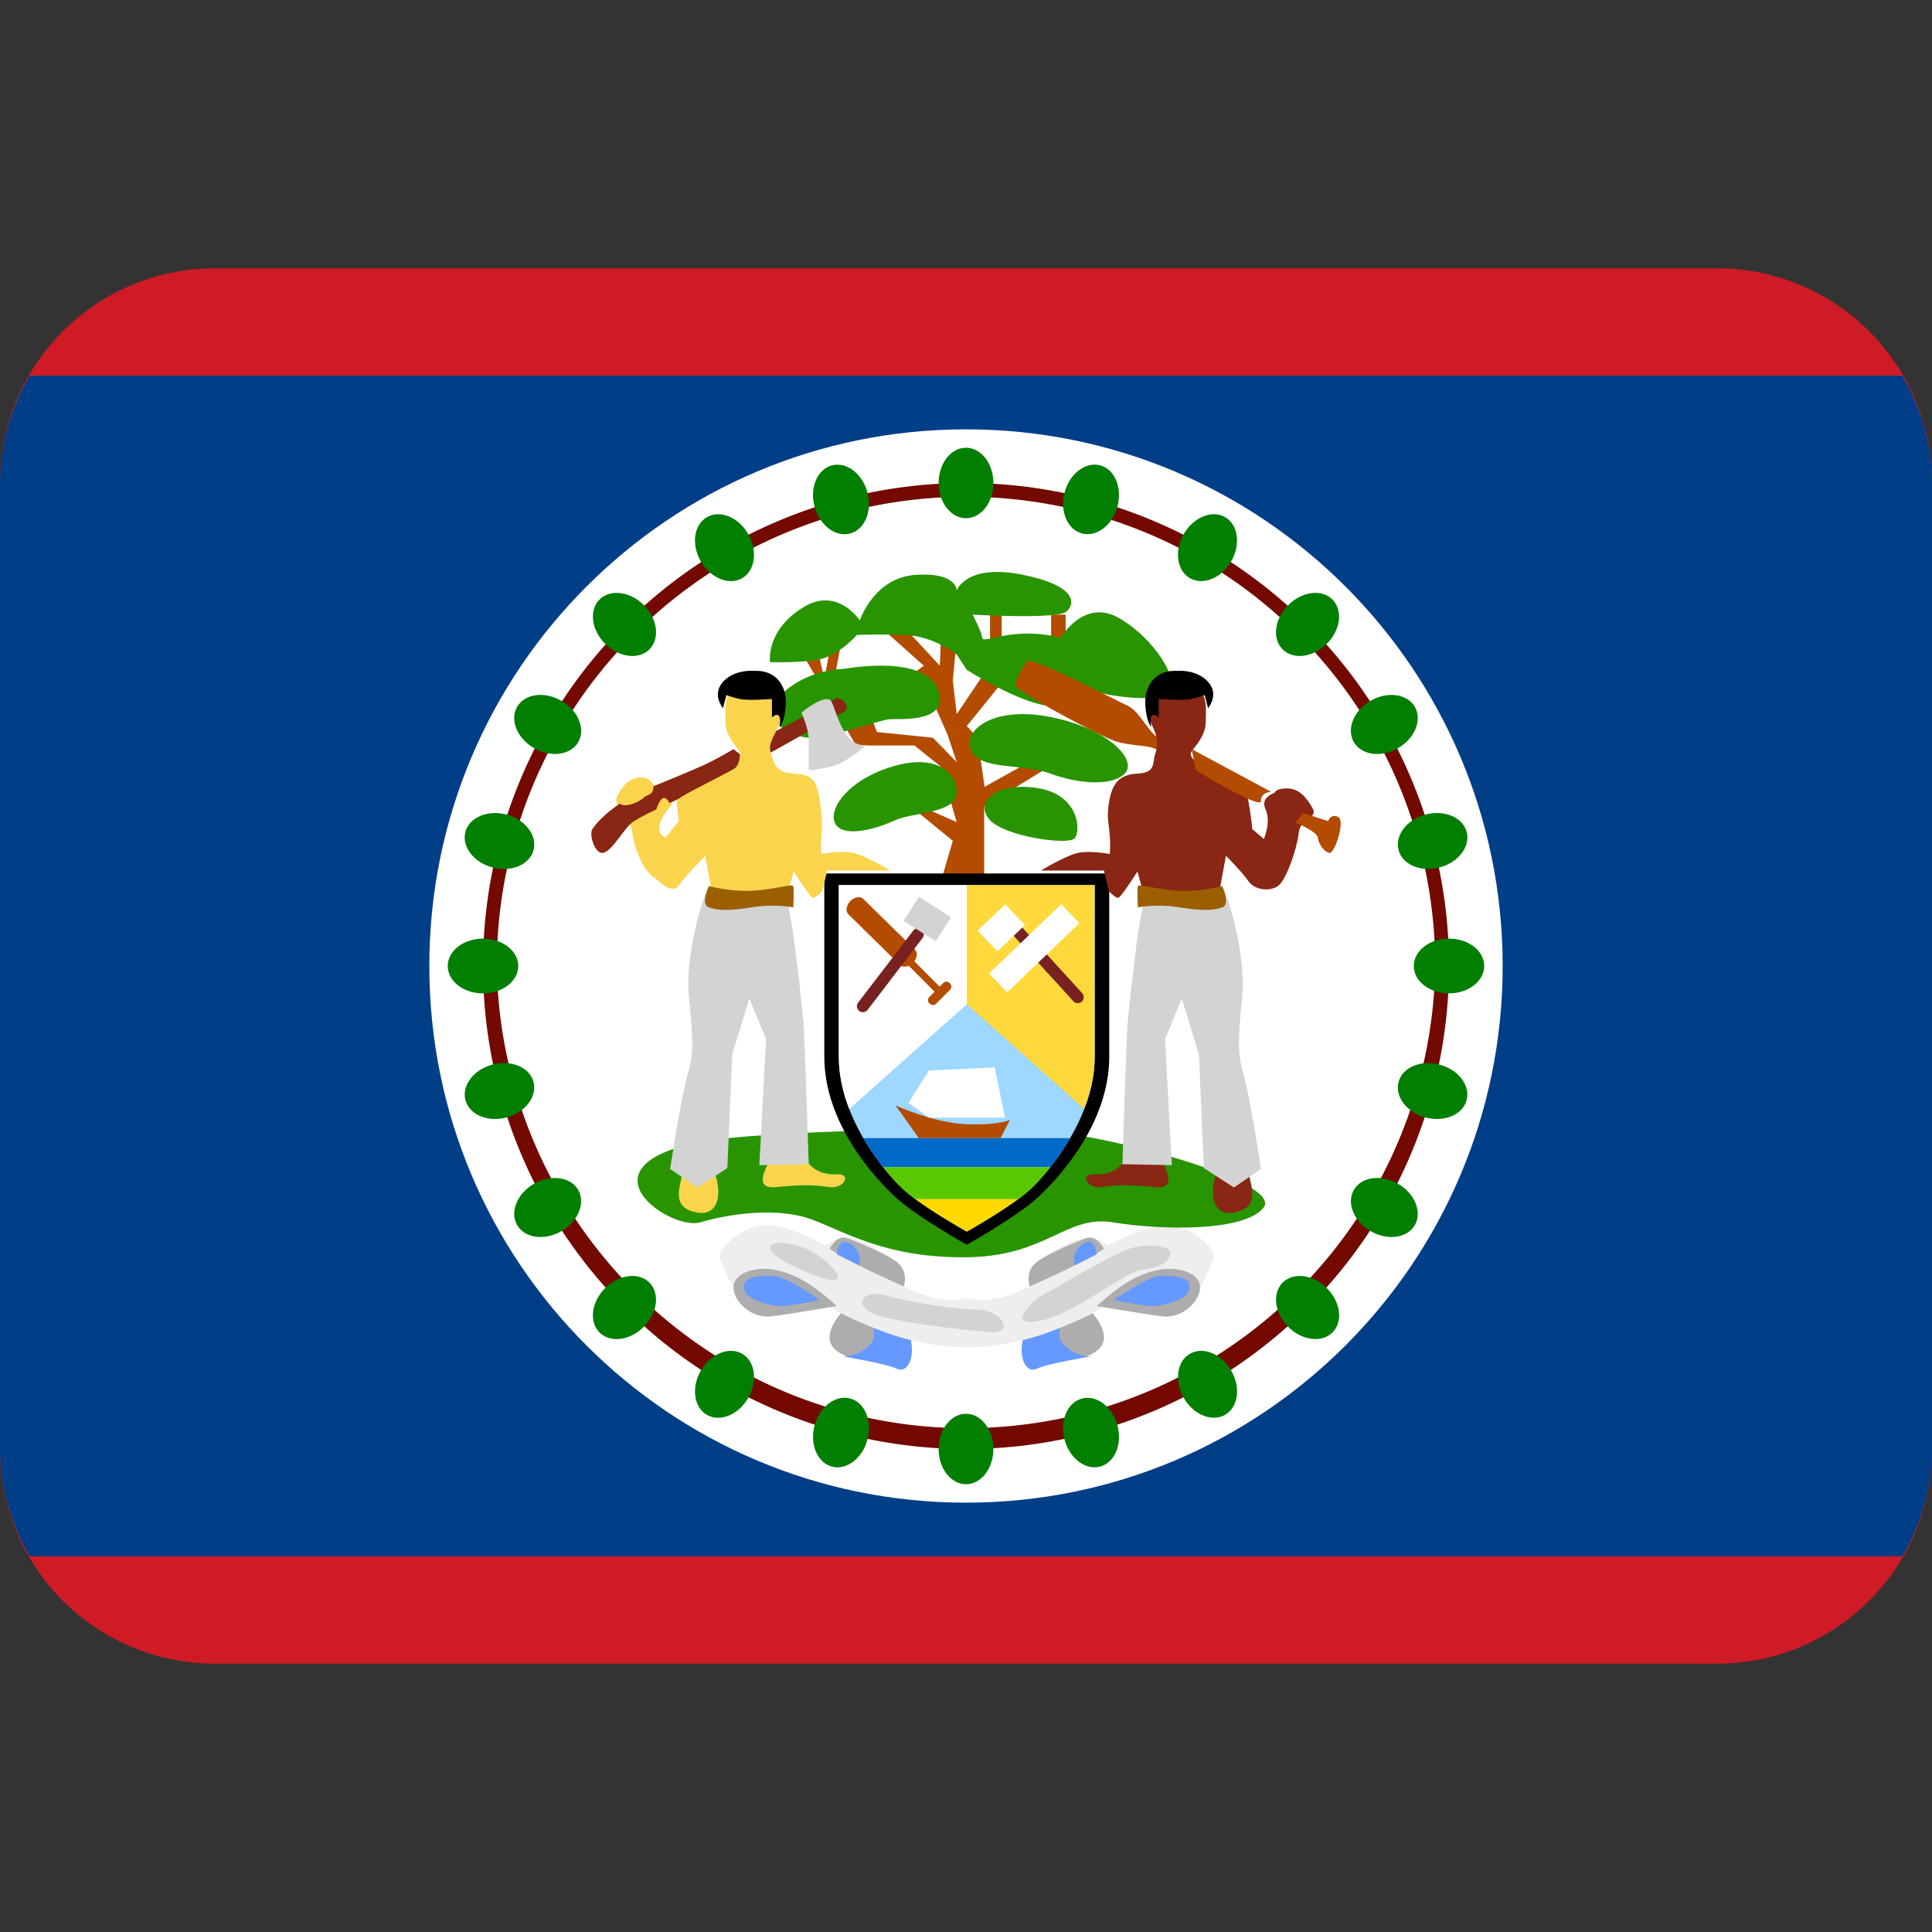 <svg xmlns="http://www.w3.org/2000/svg" viewBox="0 0 45 45"><rect x="0" y="0" width="45" height="45" fill="#333333" stroke="none"/><defs><clipPath id="a"><path d="M0 36h36V0H0v36z"/></clipPath></defs><g clip-path="url(#a)" transform="matrix(1.25 0 0 -1.25 0 45)"><path d="M36 9a4 4 0 0 0-4-4H4a4 4 0 0 0-4 4v18a4 4 0 0 0 4 4h28a4 4 0 0 0 4-4V9z" fill="#ce1b26"/><path d="M.555 29A3.965 3.965 0 0 1 0 27V9c0-.732.212-1.409.555-2h34.89c.344.591.555 1.268.555 2v18c0 .732-.211 1.41-.554 2H.555z" fill="#003e87"/><path d="M8 18c0 5.523 4.477 10 10 10s10-4.477 10-10S23.523 8 18 8 8 12.476 8 18" fill="#fff"/><path d="M9 18a9 9 0 0 0 9 9 9 9 0 1 0-9-9" fill="#730900"/><path d="M9.257 18a8.743 8.743 0 0 0 17.486 0 8.744 8.744 0 0 0-17.486 0" fill="#fff"/><path d="M18 9.656c-.282 0-.51-.293-.51-.656 0-.364.228-.656.51-.656.282 0 .51.292.51.656 0 .363-.228.656-.51.656M18.51 27c0-.363-.228-.656-.51-.656-.282 0-.51.293-.51.656 0 .363.228.657.51.657.282 0 .51-.294.51-.657M20.16 26.06c.272-.072.568.15.662.502.094.35-.05.693-.322.767-.273.072-.569-.153-.662-.502-.094-.352.05-.694.322-.766M15.178 9.439c.094.35.391.575.663.503.272-.073.417-.416.322-.767-.093-.35-.39-.575-.662-.503-.272.074-.416.416-.323.767M22.172 25.227c.244-.141.588-.001.77.313.18.315.13.683-.114.824-.244.14-.588 0-.77-.314-.181-.314-.13-.682.114-.823M13.059 10.46c.18.315.526.455.77.315.243-.142.294-.51.113-.824-.182-.315-.526-.456-.77-.315-.244.142-.295.51-.113.824M23.9 23.9c.2-.199.567-.152.824.104.257.257.303.625.104.825-.199.2-.568.153-.824-.105-.257-.256-.303-.625-.104-.824M11.275 11.997c.257.257.626.303.825.104.2-.199.152-.568-.104-.825-.257-.257-.625-.304-.825-.105-.199.2-.152.57.104.826M25.227 22.172c.14-.243.508-.295.822-.113.315.18.455.526.315.769-.142.244-.51.296-.825.114-.314-.181-.454-.526-.312-.77M9.95 13.942c.314.18.683.13.824-.114.14-.243 0-.588-.314-.77-.315-.181-.683-.13-.824.114-.141.244 0 .589.314.77M26.06 20.16c.073-.273.415-.417.767-.323.35.094.574.39.502.663-.074.271-.416.416-.766.322-.352-.094-.575-.39-.502-.662M9.175 16.163c.35.094.694-.05.766-.322.073-.273-.151-.569-.502-.663-.351-.094-.693.05-.766.323-.073.272.152.568.502.662M26.344 18c0-.282.293-.51.656-.51.364 0 .656.228.656.51 0 .282-.292.51-.656.51-.363 0-.656-.228-.656-.51M9 18.51c.363 0 .657-.228.657-.51 0-.282-.294-.51-.657-.51-.363 0-.657.228-.657.51 0 .282.294.51.657.51M26.06 15.84c-.072-.272.15-.568.502-.662.35-.094.693.05.767.322.072.273-.153.569-.502.662-.352.094-.694-.05-.766-.322M9.439 20.822c.35-.094.575-.391.503-.663-.073-.272-.416-.417-.767-.322-.35.093-.575.39-.503.662.074.272.416.416.767.323M25.227 13.828c-.141-.243-.001-.588.313-.77.315-.18.683-.129.824.114.14.244 0 .59-.314.77-.314.182-.682.13-.823-.114M10.46 22.942c.315-.18.455-.526.315-.77-.142-.243-.51-.294-.824-.112-.315.181-.456.525-.315.77.142.243.51.294.824.112M23.9 12.1c-.199-.2-.152-.566.104-.824.257-.256.625-.303.825-.104.2.199.153.569-.105.824-.256.258-.625.303-.824.104M11.997 24.725c.257-.256.303-.625.104-.825-.199-.2-.568-.152-.825.104-.257.257-.304.626-.105.825.2.199.57.153.826-.104M22.172 10.774c-.243-.14-.295-.509-.113-.823.18-.315.526-.454.769-.314.244.141.296.51.114.824-.181.314-.526.454-.77.313m-8.23 15.275c.18-.314.13-.682-.114-.823-.243-.14-.588 0-.77.314-.181.314-.13.682.114.823.244.141.589.001.77-.314M20.16 9.94c-.273-.073-.417-.415-.323-.767.094-.349.39-.574.663-.5.271.073.416.415.322.765-.094.351-.39.575-.662.502m-3.997 16.885c.094-.35-.05-.693-.322-.766-.273-.073-.569.152-.663.503-.094.35.05.693.323.766.272.072.568-.152.662-.503" fill="#007f00"/><path d="M14.96 23.802l.992-1.693h1.087l.487-.39.3-1.037-1.076.472 1.004-.822-.242-.824h.827v1.463l1.35.827-.223.166-1.12-.625-.13.914-.202.217.688.85-.356.143-.519-.77-.073.626.073.773s-.346.275-.315.184c.033-.09 0-.68 0-.68l-.65.7-.3-.12.652-.58-.759-.566-.92.253.176.94h-.189l-.163-.886-.163.755-.236-.417M18.665 23.897h-.217v.813h.217v-.813zM19.857 24.114h-.271v.433h.271v-.433z" fill="#b34b00"/><path d="M16.16 22.84c.033-.08.18-.48.18-.48l1.044-.107.443-.455-.174.522-.269.604-1.224-.083z" fill="#fff"/><path d="M14.981 24.692c.63.378 1.04-.253 1.04-.253s.26.795 1.036.849c.776.054.77-.29.77-.29s.172.5 1.21.296c1.037-.204 1.005-.548.831-.692-.174-.145-1.745-.055-1.745-.055s.162-.307.18-.433c.018-.127.578.235 1.462 0 0 0 .435.759 1.103.36.67-.396 1.106-1.155.941-1.371-.164-.217-1.356-.073-1.492.072 0 0-.242-.398-.803-.325-.56.072-1.5.668-1.5.668l-.188.289s-.435.344-.964.362c-.528.017-.895 0-.895 0s-.356-.416-.77-.47c-.417-.055-.849-.036-.849-.036s-.088.595.633 1.029" fill="#289400"/><path d="M15.711 23.536c1.04.163 1.725 0 1.797-.506.072-.506-.775-.415-.947-.433-.173-.019-1.166-.362-1.49-.344-.326.018-.995.344-.507.813.488.47 1.147.47 1.147.47M19.69 22.615c1.021-.238 1.503-.795 1.268-1.03-.235-.234-.837-.2-1.385 0-.548.199-1.308.055-1.478.434-.17.379.435.867 1.594.596M19.342 21.314c.776-.128.804-.812.678-.939-.127-.126-1.32.036-1.59.361-.271.325.144.704.912.578M16.456 21.658c.968.366 1.383-.055 1.37-.434-.01-.38-.822-.361-1.14-.505-.315-.146-.893-.326-1.091-.11-.2.218.097.76.86 1.049" fill="#289400"/><path d="M15.792 11.664c-.27-.266-.677-.82.197-.99.875-.17.534.69.35.832-.185.144-.547.158-.547.158" fill="#adadad"/><path d="M16.227 11.416c.018-.053.126-.307 0-.451-.127-.145-.343-.254-.542-.235 0 0 .849-.144 1.029-.236.18-.088.343.182.253.561-.09.379-.74.361-.74.361" fill="#69f"/><path d="M18.015 11.815v-.922s-.741-.018-1.59.306c-.848.327-1.011.489-1.011.489s-.723-.218-1.066-.218c-.343 0-.451.127-.578.344-.126.217-.343.648-.361.775-.018.127.398.58.867.58s1.102-.38 1.102-.38.289.29.759.038c.469-.254.74-.326.704-.795 0 0 .256-.131.506-.2.397-.11.668-.017.668-.017" fill="#eee"/><path d="M15.458 12.73c.346-.234 1.068-.564 1.383-.699 0 0 .112.304-.168.48-.279.179-.684.339-.881.417-.198.077-.334-.198-.334-.198M15.594 11.664c-.487.437-.794.602-1.156.674-.36.072-.784-.06-.77-.338.011-.277.358-.566.68-.529.321.035 1.246.193 1.246.193" fill="#adadad"/><path d="M15.594 12.627s.018.342.253.199c.235-.146.163-.406.163-.406l-.416.207zM15.27 11.777s-.614.451-.885.451c-.272 0-.542-.017-.525-.224.019-.209.38-.299.579-.334.198-.038.83.107.83.107" fill="#69f"/><path d="M20.236 11.664c.271-.266.678-.82-.196-.99-.876-.17-.534.69-.35.832.185.144.546.158.546.158" fill="#adadad"/><path d="M19.803 11.416c-.02-.053-.127-.307 0-.451.126-.145.343-.254.54-.235 0 0-.848-.144-1.028-.236-.181-.088-.343.182-.252.561.09.379.74.361.74.361" fill="#69f"/><path d="M18.015 11.815v-.922s.74-.018 1.589.306c.849.327 1.012.489 1.012.489s.722-.218 1.065-.218c.343 0 .45.127.578.344.126.217.344.648.36.775.019.127-.396.58-.866.58s-1.101-.38-1.101-.38-.29.29-.76.038c-.47-.254-.74-.326-.703-.795 0 0-.256-.131-.506-.2-.397-.11-.668-.017-.668-.017" fill="#eee"/><path d="M20.571 12.73c-.348-.234-1.068-.564-1.383-.699 0 0-.112.304.167.48.28.179.685.339.881.417.198.077.335-.198.335-.198M20.435 11.664c.487.437.794.602 1.156.674.36.072.783-.06.77-.338-.012-.277-.358-.566-.68-.529-.322.035-1.246.193-1.246.193" fill="#adadad"/><path d="M20.435 12.627s-.018.342-.252.199c-.236-.146-.163-.406-.163-.406l.415.207zM20.76 11.777s.614.451.885.451c.27 0 .542-.017.524-.224-.018-.209-.38-.299-.578-.334-.2-.038-.831.107-.831.107" fill="#69f"/><path d="M15.017 12.734c.422-.164 1.102-.902 0-.434-1.103.471-.651.688 0 .434M16.48 11.867c.479-.13 1.282-.27 1.734-.27.45 0 .74-.47.18-.416-.56.055-1.716.176-2.113.34-.397.166-.195.455.199.346M19.333 11.815c.505.27 1.463.865 1.788.939.325.073.723.036.687-.127-.037-.165-.236-.252-.542-.29-.308-.036-1.301-.866-1.933-.956-.631-.092 0 .433 0 .433" fill="#d3d3d3"/><path d="M13.047 14.723c.997.199 5.491.324 6.773.162 1.283-.162 4.083-.94 3.721-1.391-.36-.451-1.914-.416-2.799-.271-.885.145-1.229-.633-2.728-.65-1.499-.018-2.258.47-2.89.705-.632.234-1.535.107-2.077-.055s-2.33 1.029 0 1.5" fill="#289400"/><path d="M18.015 12.896v6.828H15.36V16.31c0-1.246.939-2.258 1.327-2.619.389-.359 1.328-.885 1.328-.885M18.015 12.896v6.828h2.654V16.31c0-1.246-.938-2.258-1.327-2.619-.388-.359-1.327-.885-1.327-.885"/><path d="M18.015 19.508H15.63v-3.201c0-1.12.843-2.137 1.192-2.461.349-.324 1.192-.795 1.192-.795s.843.47 1.19.795c.35.324 1.194 1.342 1.194 2.46v3.202h-2.384z" fill="#9ed7ff"/><path d="M16.456 14.252h3.118c.122.154.25.336.369.541h-3.856c.118-.205.247-.387.369-.541" fill="#006ac8"/><path d="M16.456 14.252c.14-.178.272-.318.367-.406a2.6 2.6 0 0 1 .235-.19h1.914a2.6 2.6 0 0 1 .235.19c.094.088.226.228.367.406h-3.118z" fill="#5ac800"/><path d="M18.015 13.05s.56.315.957.606h-1.915c.396-.291.958-.605.958-.605" fill="#ffd801"/><path d="M15.825 15.336l2.19 1.95v2.222H15.63v-3.201c0-.338.077-.668.194-.971" fill="#fff"/><path d="M20.203 15.336c.118.303.195.633.195.97v3.202h-2.383v-2.221l2.188-1.951z" fill="#ffd83c"/><path d="M17.703 17.673l-.01.01a.08.08 0 0 1-.116 0l-.068-.068-.472.473c.055.075.062.167.01.218l-.958.941c-.058.058-.168.04-.245-.039-.077-.078-.093-.188-.035-.245l.958-.942c.04-.039.104-.043.165-.016l.483-.484-.099-.099a.082.082 0 0 1 0-.116l.011-.01a.083.083 0 0 1 .115 0l.261.262a.08.08 0 0 1 0 .115" fill="#b34b00"/><path d="M16.166 17.183a.11.11 0 0 0-.156-.02.111.111 0 0 0-.02.155l1.026 1.34a.11.11 0 0 0 .155.02.112.112 0 0 0 .02-.156l-1.024-1.339z" fill="#782121"/><path d="M17.436 18.46l-.6.38.286.45.6-.38-.286-.45z" fill="#d3d3d3"/><path d="M20.001 17.344a.11.11 0 0 1 .164.15l-1.137 1.245a.11.11 0 0 1-.157.007.11.11 0 0 1-.007-.156l1.137-1.246z" fill="#782121"/><path d="M18.584 18.273l.515.49-.367.385-.515-.488.367-.387zM20.113 18.799l-1.346-1.291-.337.353 1.345 1.29.338-.352z" fill="#fff"/><path d="M16.686 15.402s.73-.336 1.355-.352c.624-.015.781.088.781.088l-.179-.345h-1.522l-.434.61z" fill="#b34b00"/><path d="M16.927 15.45l.383-.276h1.418l-.194.937-1.224-.058-.383-.604z" fill="#fff"/><path d="M14.221 22.258c.42.203 1.22.65 1.341.718.122.067.325-.176.136-.258-.19-.08-1.192-.677-1.477-.812-.284-.136 0 .352 0 .352" fill="#892614"/><path d="M12.758 14.342c-.054-.396-.29-.795.163-.92.45-.127.536.293.413.67-.124.377-.576.25-.576.25M14.33 14.363c-.072-.166-.29-.529.145-.482.433.046.704.043.975 0 .27-.045.434.25.144.238-.288-.012-.506.094-.615.363-.108.268-.65-.119-.65-.119M13.269 19.355l-.129.7s-.365-.374-.491-.554c-.126-.181-.377.08-.523.199-.144.117-.307.478-.343.784-.036.307-.398.488-.271.704.126.217.235.326.452.326.216 0 .27-.29.27-.29s.418-.053.253-.252c-.406-.493-.084-.577-.084-.577l.246.306s-.091.577 0 .686c.091.109.633.307.813.325.182.018.398.18.317.289-.081.108-.262.307-.262.542 0 .235-.082.74.446.668.529-.072.71-.415.565-.704-.144-.29-.216-.38-.162-.542.054-.163.07-.362.423-.38.353-.017.421-.13.475-.438.054-.307.059-.464.041-.717-.018-.253.002-.343.002-.343s.323.063.558.027c.235-.036.722-.335.722-.335h-1.173l-.091-.38s-.127-.145-.181-.126c-.054.019-.353.488-.353.488l-.134-.488-1.386.082z" fill="#fbd44d"/><path d="M13.173 19.399c-.198-.433-.379-1.372-.343-1.877.036-.506.136-1.03-.005-1.498-.139-.471-.338-1.807-.338-1.807l.506-.344.56.362.09 2.113.32 1.046.312-.757-.126-2.348.921.018s-.073 2.168-.09 2.51c-.018.343-.147 1.39-.19 1.716-.045.325-.135.74-.135.74l-1.482.126z" fill="#d3d3d3"/><path d="M13.21 19.49s.371-.102.753-.09c.4.011.809.136.818.09.018-.09 0-.398 0-.398s-.335.073-.782 0c-.446-.072-.627-.054-.79 0-.161.054 0 .398 0 .398" fill="#9b5f00"/><path d="M14.09 23.5c.398 0 .57-.307.553-.632-.017-.325-.116-.416-.116-.416s.065.352-.143.181v.343s-.452-.036-.605 0c-.154.036-.244.072-.244.072l-.063-.244s-.208.244-.01.479c.199.235.535.217.535.217"/><path d="M11.038 20.551c.184.271.515.474.515.474s.054-.068.244 0 .176.122.285.162c.108.041.094.163.094.163s.637.258.908.38c.27.121.582.311.582.311l.122-.095s0-.203-.108-.27c-.11-.068-.921-.475-.99-.529-.067-.054-.216-.109-.216-.109s-.067.136-.135.081c-.068-.053-.11-.202-.11-.202s-.27-.122-.432-.23c-.163-.109-.352-.489-.53-.57-.174-.08-.297.331-.23.434" fill="#892614"/><path d="M14.935 22.718c.1.095.464.351.553.216.088-.135.223-.88.657-.812 0 0-.257-.23-.474-.338-.217-.109-.6-.136-.6-.136s-.006.352 0 .555c.004.204-.136.515-.136.515" fill="#d3d3d3"/><path d="M19.139 23.68c.149.068 1.619-.718 1.866-.826.247-.109.397-.542.64-.637.244-.095.04-.257-.108-.176-.15.081-.474.054-.76.15-.284.094-1.805.905-1.846 1.027-.04.121.208.462.208.462" fill="#b34b00"/><path d="M23.226 14.342c.054-.396.289-.795-.163-.92-.451-.127-.535.293-.411.67.122.377.574.25.574.25M21.654 14.363c.072-.166.288-.529-.145-.482-.433.046-.704.043-.975 0-.27-.045-.433.25-.144.238.288-.012.507.094.615.363.108.268.65-.119.65-.119M22.715 19.355l.129.7s.29-.291.417-.472c.126-.18.42-.2.564-.082.146.116.34.676.376.982.035.307.378.253.25.47-.125.217-.26.356-.476.356-.217 0-.225-.085-.225-.085s-.276-.073-.168-.308c.108-.234-.032-.549-.032-.549l-.215.184s-.068.692-.16.8c-.091.108-.473.343-.653.36-.181.019-.398.182-.317.29.082.108.262.307.262.542 0 .235.083.74-.446.668-.53-.072-.71-.415-.565-.704.144-.29.12-.398.068-.56-.055-.162.024-.344-.33-.362-.352-.017-.47-.203-.525-.51-.054-.307-.008-.392.01-.645.018-.253-.002-.343-.002-.343s-.323.063-.558.027c-.235-.036-.722-.335-.722-.335h1.173l.09-.38s.127-.145.182-.126c.055.019.353.488.353.488l.134-.488 1.386.082z" fill="#892614"/><path d="M22.81 19.399c.199-.433.38-1.372.344-1.877-.036-.506-.136-1.03.005-1.498.139-.471.338-1.807.338-1.807l-.505-.344-.561.362-.09 2.113-.32 1.046-.312-.757.127-2.348-.922.018s.071 2.168.09 2.51c.018.343.146 1.39.19 1.716.045.325.135.74.135.74l1.481.126z" fill="#d3d3d3"/><path d="M22.773 19.49s-.37-.102-.753-.09c-.398.011-.809.136-.818.09-.018-.09 0-.398 0-.398s.336.073.782 0c.446-.072.627-.054.79 0 .162.054 0 .398 0 .398" fill="#9b5f00"/><path d="M21.894 23.5c-.396 0-.571-.307-.553-.632.018-.325.112-.416.112-.416s-.08.352.138.181v.343s.456-.036.61 0c.154.036.247.072.247.072l.063-.244s.208.244.01.479c-.2.235-.533.217-.533.217"/><path d="M22.205 22.041l1.484-.797s-.197.001-.193-.17c.005-.171-1.215.574-1.215.574l-.076.393zM24.286 20.85l.461-.15s.055.15.19.075-.068-.678-.163-.668c-.094.011-.203.16-.217.281-.013.122-.419.285-.419.285l.148.176z" fill="#b34b00"/></g></svg>